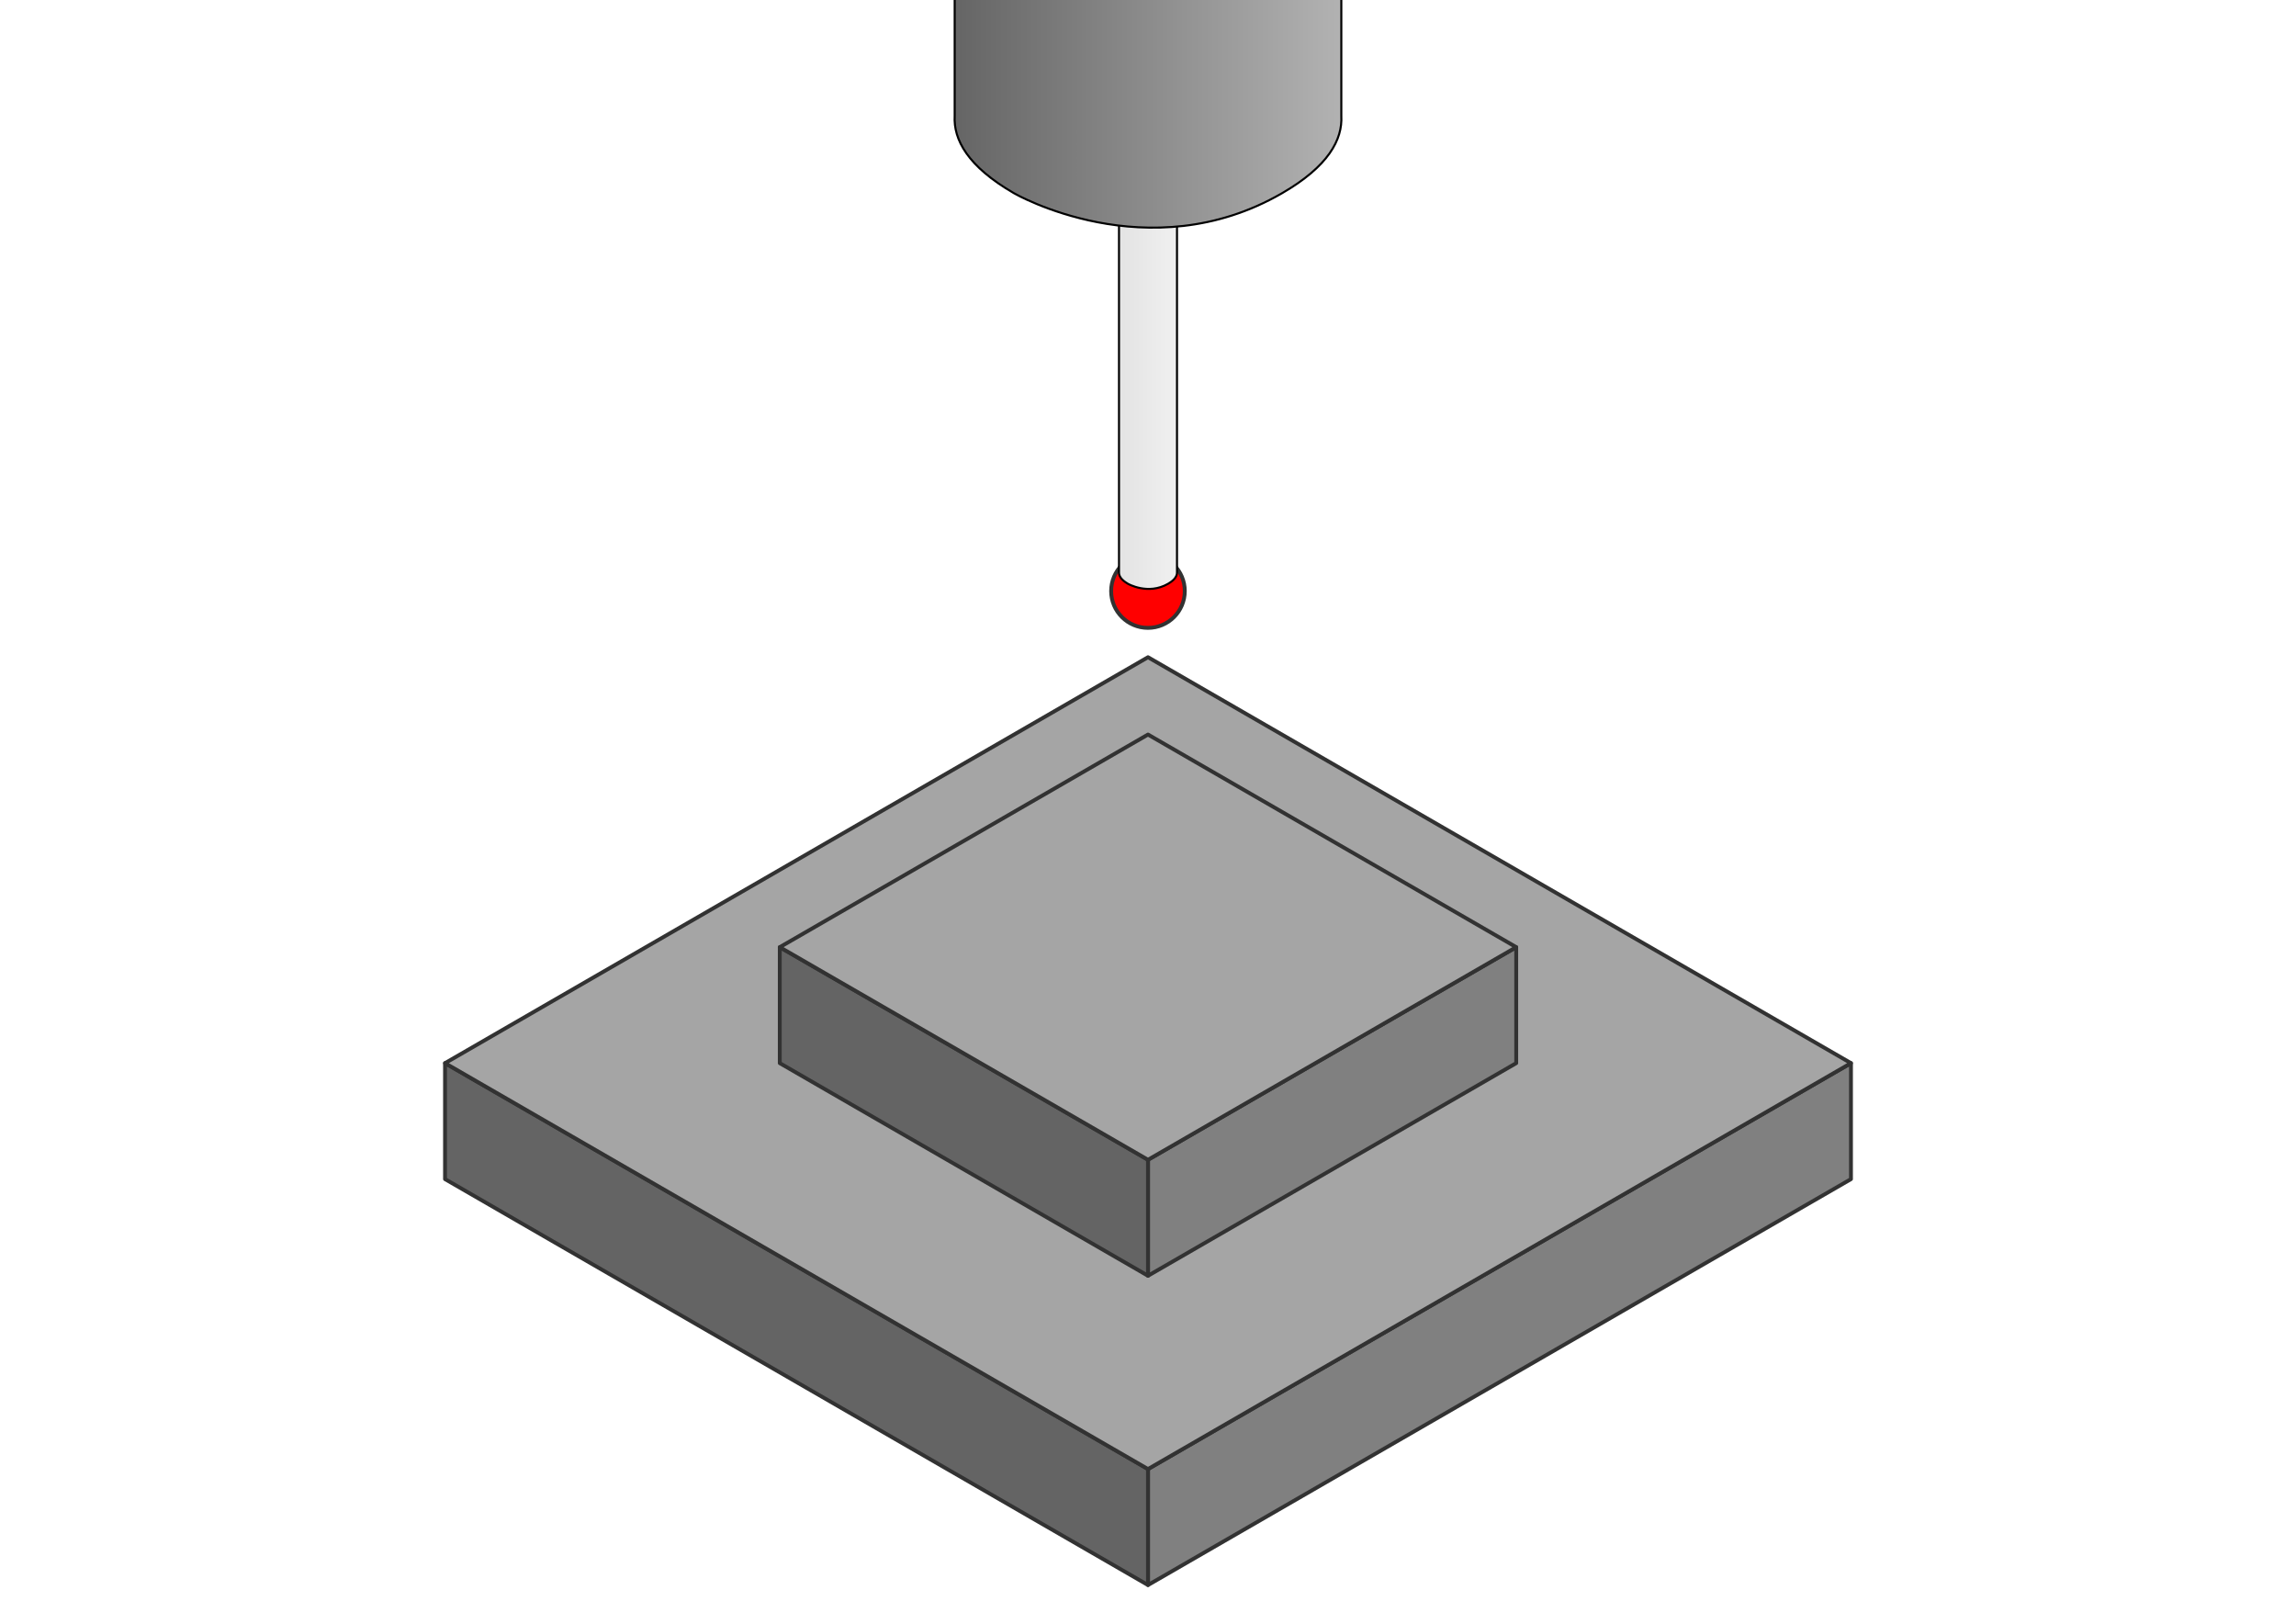 <?xml version="1.0" encoding="UTF-8" standalone="no"?>
<svg
   xmlns:osb="http://www.openswatchbook.org/uri/2009/osb"
   xmlns:dc="http://purl.org/dc/elements/1.1/"
   xmlns:cc="http://creativecommons.org/ns#"
   xmlns:rdf="http://www.w3.org/1999/02/22-rdf-syntax-ns#"
   xmlns:svg="http://www.w3.org/2000/svg"
   xmlns="http://www.w3.org/2000/svg"
   xmlns:xlink="http://www.w3.org/1999/xlink"
   xmlns:sodipodi="http://sodipodi.sourceforge.net/DTD/sodipodi-0.dtd"
   xmlns:inkscape="http://www.inkscape.org/namespaces/inkscape"
   width="297mm"
   height="210mm"
   viewBox="0 0 297 210"
   version="1.1"
   id="svg8"
   inkscape:version="1.0.2-2 (e86c870879, 2021-01-15)"
   sodipodi:docname="probe-template.svg"
   inkscape:export-filename="C:\Users\smohekey\Documents\GitHub\Gladius_1.0.0-beta\media\probe-block.png"
   inkscape:export-xdpi="20.700001"
   inkscape:export-ydpi="20.700001">
  <defs
     id="defs2">
    <linearGradient
       id="linearGradient1032"
       osb:paint="solid">
      <stop
         style="stop-color:#646464;stop-opacity:1;"
         offset="0"
         id="stop1030" />
    </linearGradient>
    <linearGradient
       inkscape:collect="always"
       id="linearGradient1024">
      <stop
         style="stop-color:#646464;stop-opacity:1"
         offset="0"
         id="stop1020" />
      <stop
         style="stop-color:#b4b4b4;stop-opacity:1"
         offset="1"
         id="stop1022" />
    </linearGradient>
    <linearGradient
       inkscape:collect="always"
       id="linearGradient1016">
      <stop
         style="stop-color:#e4e4e4;stop-opacity:1"
         offset="0"
         id="stop1012" />
      <stop
         style="stop-color:#f0f0f0;stop-opacity:1"
         offset="1"
         id="stop1014" />
    </linearGradient>
    <linearGradient
       id="linearGradient956"
       osb:paint="solid">
      <stop
         style="stop-color:#969696;stop-opacity:1;"
         offset="0"
         id="stop954" />
    </linearGradient>
    <linearGradient
       id="linearGradient952"
       osb:paint="gradient">
      <stop
         style="stop-color:#808080;stop-opacity:1;"
         offset="0"
         id="stop948" />
      <stop
         style="stop-color:#808080;stop-opacity:0"
         offset="1"
         id="stop950" />
    </linearGradient>
    <linearGradient
       inkscape:collect="always"
       id="linearGradient940"
       osb:paint="gradient">
      <stop
         style="stop-color:#808080;stop-opacity:1;"
         offset="0"
         id="stop936" />
      <stop
         style="stop-color:#808080;stop-opacity:0.5"
         offset="1"
         id="stop938" />
    </linearGradient>
    <linearGradient
       id="linearGradient857">
      <stop
         style="stop-color:#808080;stop-opacity:1;"
         offset="0"
         id="stop925" />
    </linearGradient>
    <linearGradient
       id="linearGradient901"
       osb:paint="solid">
      <stop
         style="stop-color:#a5a5a5;stop-opacity:1;"
         offset="0"
         id="stop899" />
    </linearGradient>
    <linearGradient
       id="linearGradient893"
       osb:paint="solid">
      <stop
         style="stop-color:#a5a5a5;stop-opacity:1;"
         offset="0"
         id="stop891" />
    </linearGradient>
    <linearGradient
       id="linearGradient887"
       osb:paint="solid">
      <stop
         style="stop-color:#000000;stop-opacity:1;"
         offset="0"
         id="stop885" />
    </linearGradient>
    <linearGradient
       id="linearGradient881"
       osb:paint="solid">
      <stop
         style="stop-color:#a5a5a5;stop-opacity:1;"
         offset="0"
         id="stop879" />
    </linearGradient>
    <linearGradient
       id="Top"
       osb:paint="solid">
      <stop
         style="stop-color:#a5a5a5;stop-opacity:1;"
         offset="0"
         id="stop873" />
    </linearGradient>
    <linearGradient
       id="Left"
       osb:paint="solid">
      <stop
         style="stop-color:#646464;stop-opacity:1;"
         offset="0"
         id="stop867" />
    </linearGradient>
    <linearGradient
       id="linearGradient857-6">
      <stop
         style="stop-color:#808080;stop-opacity:1;"
         offset="0"
         id="stop855" />
    </linearGradient>
    <linearGradient
       id="Right"
       osb:paint="solid">
      <stop
         style="stop-color:#808080;stop-opacity:1;"
         offset="0"
         id="stop849" />
    </linearGradient>
    <linearGradient
       id="linearGradient841"
       osb:paint="solid">
      <stop
         style="stop-color:#ffffff;stop-opacity:1;"
         offset="0"
         id="stop839" />
    </linearGradient>
    <linearGradient
       inkscape:collect="always"
       xlink:href="#Right"
       id="linearGradient853"
       x1="142.894"
       y1="168.75"
       x2="233.827"
       y2="168.75"
       gradientUnits="userSpaceOnUse"
       gradientTransform="translate(5.606,2.5)" />
    <linearGradient
       inkscape:collect="always"
       xlink:href="#Left"
       id="linearGradient871"
       x1="51.962"
       y1="168.75"
       x2="142.894"
       y2="168.75"
       gradientUnits="userSpaceOnUse"
       gradientTransform="translate(5.606,2.5)" />
    <linearGradient
       inkscape:collect="always"
       xlink:href="#Right"
       id="linearGradient883"
       x1="142.762"
       y1="141.25"
       x2="190.658"
       y2="141.25"
       gradientUnits="userSpaceOnUse"
       gradientTransform="translate(5.606,2.5)" />
    <linearGradient
       inkscape:collect="always"
       xlink:href="#Left"
       id="linearGradient895"
       x1="95.263"
       y1="141.25"
       x2="142.894"
       y2="141.25"
       gradientUnits="userSpaceOnUse"
       gradientTransform="translate(5.606,2.5)" />
    <linearGradient
       inkscape:collect="always"
       xlink:href="#Top"
       id="linearGradient946"
       gradientUnits="userSpaceOnUse"
       x1="51.962"
       y1="135"
       x2="233.827"
       y2="135"
       gradientTransform="translate(5.606,2.5)" />
    <linearGradient
       inkscape:collect="always"
       xlink:href="#Top"
       id="linearGradient958"
       x1="95.013"
       y1="120"
       x2="190.776"
       y2="120"
       gradientUnits="userSpaceOnUse"
       gradientTransform="translate(5.606,2.5)" />
    <linearGradient
       inkscape:collect="always"
       xlink:href="#linearGradient1016"
       id="linearGradient1018"
       x1="526.98"
       y1="168.189"
       x2="553.165"
       y2="168.189"
       gradientUnits="userSpaceOnUse"
       gradientTransform="matrix(0.265,0,0,0.265,5.606,2.5)" />
    <linearGradient
       inkscape:collect="always"
       xlink:href="#linearGradient1024"
       id="linearGradient1026"
       x1="441.878"
       y1="9.449"
       x2="638.268"
       y2="9.449"
       gradientUnits="userSpaceOnUse"
       gradientTransform="matrix(0.265,0,0,0.265,5.606,2.5)" />
  </defs>
  <sodipodi:namedview
     id="base"
     pagecolor="#ffffff"
     bordercolor="#666666"
     borderopacity="1.0"
     inkscape:pageopacity="0.0"
     inkscape:pageshadow="2"
     inkscape:zoom="1.5459226"
     inkscape:cx="561.25984"
     inkscape:cy="396.85039"
     inkscape:document-units="mm"
     inkscape:current-layer="layer1"
     inkscape:document-rotation="0"
     showgrid="true"
     inkscape:window-width="2446"
     inkscape:window-height="1417"
     inkscape:window-x="376"
     inkscape:window-y="-8"
     inkscape:window-maximized="1">
    <inkscape:grid
       type="axonomgrid"
       id="grid835"
       originx="148.5"
       originy="105" />
  </sodipodi:namedview>
  <g
     inkscape:label="Layer 1"
     inkscape:groupmode="layer"
     id="layer1">
    <circle
       style="fill:#ff0000;fill-opacity:1;stroke:#323232;stroke-width:0.5;stroke-linecap:round;stroke-linejoin:round;stroke-miterlimit:4;stroke-dasharray:none;stroke-opacity:1;paint-order:markers stroke fill"
       id="path1028"
       cx="148.495"
       cy="76.442"
       r="4.763" />
    <path
       style="fill:url(#linearGradient853);fill-opacity:1;stroke:#323232;stroke-width:0.5;stroke-linecap:butt;stroke-linejoin:round;stroke-miterlimit:4;stroke-dasharray:none;stroke-opacity:1"
       d="m 148.5,205 c 90.933,-52.5 90.933,-52.5 90.933,-52.5 v -15 L 148.5,190 Z"
       id="path837" />
    <path
       style="fill:url(#linearGradient871);fill-opacity:1;stroke:#323232;stroke-width:0.5;stroke-linecap:butt;stroke-linejoin:round;stroke-miterlimit:4;stroke-dasharray:none;stroke-opacity:1"
       d="M 148.5,205 V 190 L 57.567,137.5 v 15 z"
       id="path847" />
    <path
       style="fill:url(#linearGradient946);fill-opacity:1;stroke:#323232;stroke-width:0.5;stroke-linecap:butt;stroke-linejoin:round;stroke-miterlimit:4;stroke-dasharray:none;stroke-opacity:1"
       d="M 57.567,137.5 148.5,190 239.433,137.5 148.5,85 Z"
       id="path861" />
    <path
       style="fill:url(#linearGradient883);fill-opacity:1;stroke:#323232;stroke-width:0.5;stroke-linecap:butt;stroke-linejoin:round;stroke-miterlimit:4;stroke-dasharray:none;stroke-opacity:1"
       d="m 148.5,165 47.631,-27.5 v -15 L 148.5,150 Z"
       id="path863" />
    <path
       style="fill:url(#linearGradient895);fill-opacity:1;stroke:#323232;stroke-width:0.5;stroke-linecap:butt;stroke-linejoin:round;stroke-miterlimit:4;stroke-dasharray:none;stroke-opacity:1"
       d="m 148.5,165 -47.631,-27.5 v -15 L 148.5,150 Z"
       id="path865" />
    <path
       style="fill:url(#linearGradient958);fill-opacity:1;stroke:#323232;stroke-width:0.5;stroke-linecap:butt;stroke-linejoin:round;stroke-miterlimit:4;stroke-dasharray:none;stroke-opacity:1"
       d="M 148.5,150 196.131,122.5 148.5,95 100.869,122.5 Z"
       id="path897" />
    <path
       id="path996"
       style="fill:url(#linearGradient1018);fill-opacity:1;stroke:#000000;stroke-width:0.265px;stroke-linecap:butt;stroke-linejoin:miter;stroke-opacity:1"
       d="m 145.902,75.5 c -0.905,-0.522 -1.179,-1.045 -1.153,-1.504 V 17.166 l 7.502,-3e-6 v 56.831 c 0.026,0.459 -0.248,0.981 -1.153,1.504 m 0,0 c -2.598,1.5 -5.196,0 -5.196,0 v 0"
       sodipodi:nodetypes="ccccccccc" />
    <path
       id="path1003"
       style="fill:url(#linearGradient1026);fill-opacity:1;stroke:#000000;stroke-width:0.265px;stroke-linecap:butt;stroke-linejoin:miter;stroke-opacity:1"
       d="M 123.492,-0.438 V 14.99 c -0.169,3.057 1.666,6.533 7.687,10.01 0,0 17.321,10 34.641,0 6.022,-3.477 7.857,-6.954 7.687,-10.01 V -0.562 Z"
       sodipodi:nodetypes="cccsccc" />
  </g>
</svg>
